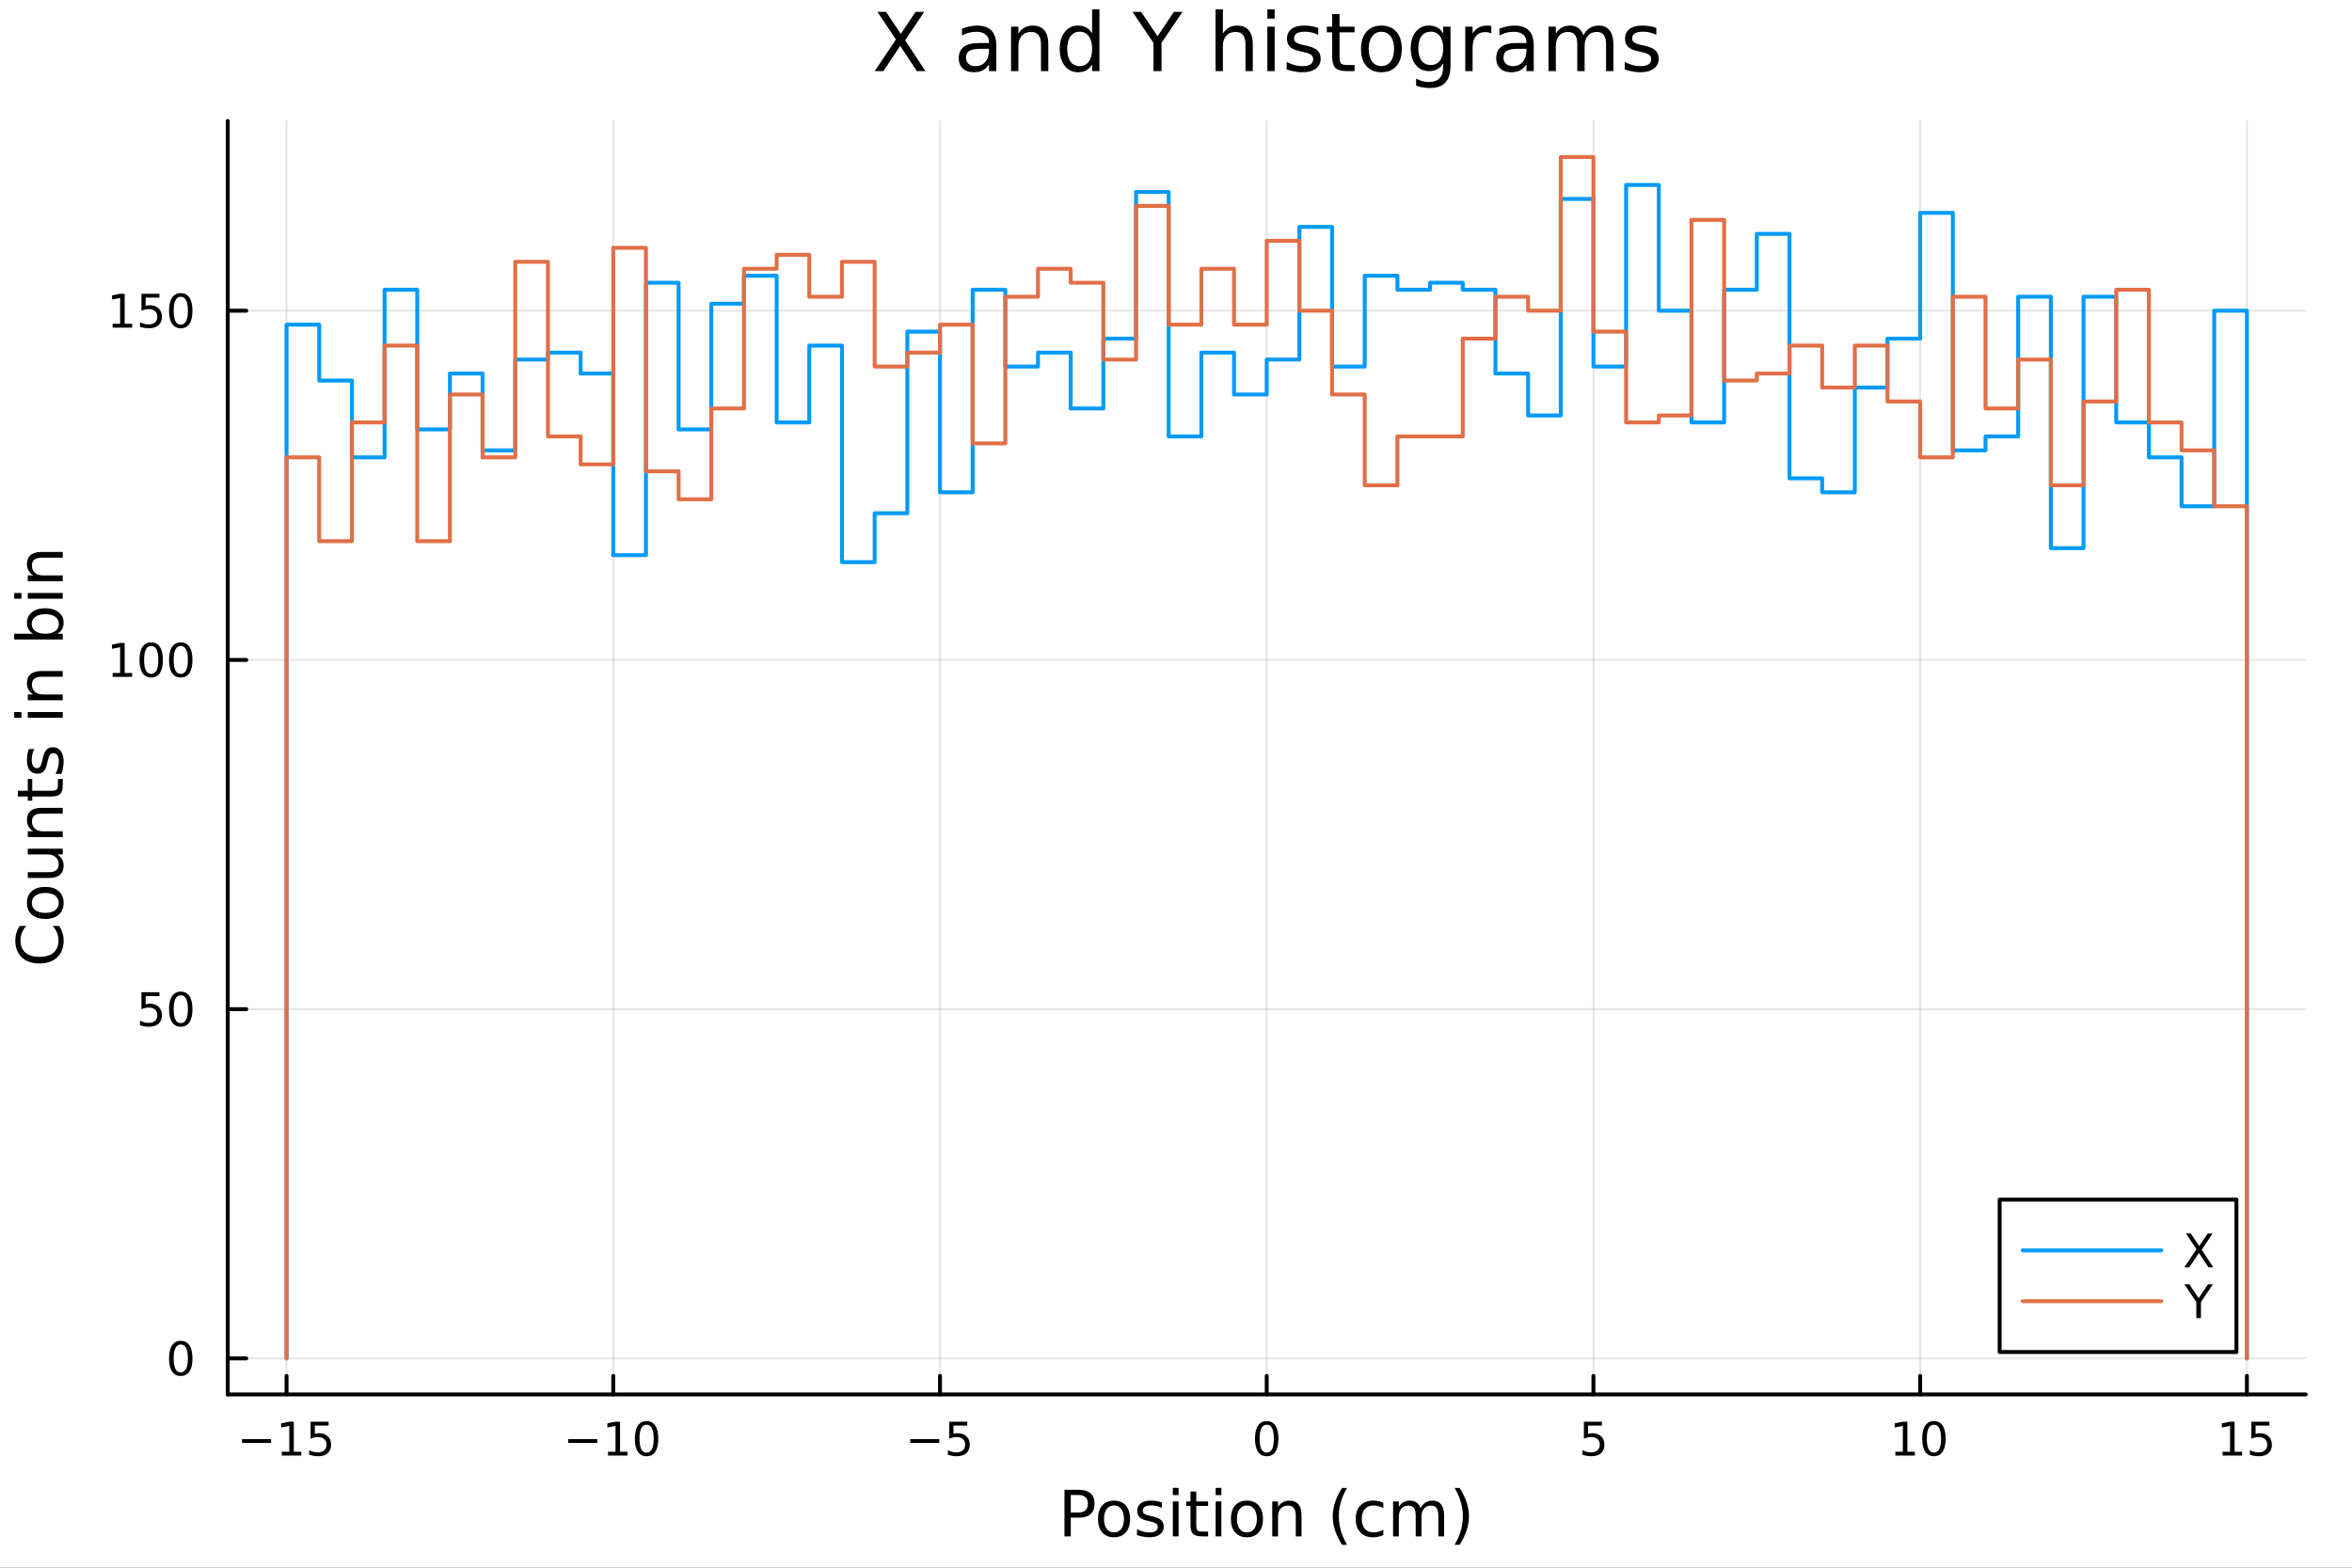 <?xml version="1.0" encoding="utf-8"?>
<svg xmlns="http://www.w3.org/2000/svg" xmlns:xlink="http://www.w3.org/1999/xlink" width="600" height="400" viewBox="0 0 2400 1600">
<rect x="0" y="0" width="2400" height="1600" fill="#333333" stroke="none"/>
<defs>
  <clipPath id="clip750">
    <rect x="0" y="0" width="2400" height="1600"/>
  </clipPath>
</defs>
<path clip-path="url(#clip750)" d="M0 1600 L2400 1600 L2400 0 L0 0  Z" fill="#ffffff" fill-rule="evenodd" fill-opacity="1"/>
<defs>
  <clipPath id="clip751">
    <rect x="480" y="0" width="1681" height="1600"/>
  </clipPath>
</defs>
<path clip-path="url(#clip750)" d="M232.389 1423.18 L2352.76 1423.18 L2352.76 123.472 L232.389 123.472  Z" fill="#ffffff" fill-rule="evenodd" fill-opacity="1"/>
<defs>
  <clipPath id="clip752">
    <rect x="232" y="123" width="2121" height="1301"/>
  </clipPath>
</defs>
<polyline clip-path="url(#clip752)" style="stroke:#000000; stroke-linecap:round; stroke-linejoin:round; stroke-width:2; stroke-opacity:0.1; fill:none" points="292.4,1423.18 292.4,123.472 "/>
<polyline clip-path="url(#clip752)" style="stroke:#000000; stroke-linecap:round; stroke-linejoin:round; stroke-width:2; stroke-opacity:0.1; fill:none" points="625.791,1423.18 625.791,123.472 "/>
<polyline clip-path="url(#clip752)" style="stroke:#000000; stroke-linecap:round; stroke-linejoin:round; stroke-width:2; stroke-opacity:0.1; fill:none" points="959.182,1423.18 959.182,123.472 "/>
<polyline clip-path="url(#clip752)" style="stroke:#000000; stroke-linecap:round; stroke-linejoin:round; stroke-width:2; stroke-opacity:0.1; fill:none" points="1292.57,1423.18 1292.57,123.472 "/>
<polyline clip-path="url(#clip752)" style="stroke:#000000; stroke-linecap:round; stroke-linejoin:round; stroke-width:2; stroke-opacity:0.1; fill:none" points="1625.96,1423.18 1625.96,123.472 "/>
<polyline clip-path="url(#clip752)" style="stroke:#000000; stroke-linecap:round; stroke-linejoin:round; stroke-width:2; stroke-opacity:0.1; fill:none" points="1959.35,1423.18 1959.35,123.472 "/>
<polyline clip-path="url(#clip752)" style="stroke:#000000; stroke-linecap:round; stroke-linejoin:round; stroke-width:2; stroke-opacity:0.1; fill:none" points="2292.75,1423.18 2292.75,123.472 "/>
<polyline clip-path="url(#clip752)" style="stroke:#000000; stroke-linecap:round; stroke-linejoin:round; stroke-width:2; stroke-opacity:0.1; fill:none" points="232.389,1386.4 2352.76,1386.4 "/>
<polyline clip-path="url(#clip752)" style="stroke:#000000; stroke-linecap:round; stroke-linejoin:round; stroke-width:2; stroke-opacity:0.1; fill:none" points="232.389,1029.96 2352.76,1029.96 "/>
<polyline clip-path="url(#clip752)" style="stroke:#000000; stroke-linecap:round; stroke-linejoin:round; stroke-width:2; stroke-opacity:0.1; fill:none" points="232.389,673.524 2352.76,673.524 "/>
<polyline clip-path="url(#clip752)" style="stroke:#000000; stroke-linecap:round; stroke-linejoin:round; stroke-width:2; stroke-opacity:0.1; fill:none" points="232.389,317.088 2352.76,317.088 "/>
<polyline clip-path="url(#clip750)" style="stroke:#000000; stroke-linecap:round; stroke-linejoin:round; stroke-width:4; stroke-opacity:1; fill:none" points="232.389,1423.18 2352.76,1423.18 "/>
<polyline clip-path="url(#clip750)" style="stroke:#000000; stroke-linecap:round; stroke-linejoin:round; stroke-width:4; stroke-opacity:1; fill:none" points="292.4,1423.18 292.4,1404.28 "/>
<polyline clip-path="url(#clip750)" style="stroke:#000000; stroke-linecap:round; stroke-linejoin:round; stroke-width:4; stroke-opacity:1; fill:none" points="625.791,1423.18 625.791,1404.28 "/>
<polyline clip-path="url(#clip750)" style="stroke:#000000; stroke-linecap:round; stroke-linejoin:round; stroke-width:4; stroke-opacity:1; fill:none" points="959.182,1423.18 959.182,1404.28 "/>
<polyline clip-path="url(#clip750)" style="stroke:#000000; stroke-linecap:round; stroke-linejoin:round; stroke-width:4; stroke-opacity:1; fill:none" points="1292.57,1423.18 1292.57,1404.28 "/>
<polyline clip-path="url(#clip750)" style="stroke:#000000; stroke-linecap:round; stroke-linejoin:round; stroke-width:4; stroke-opacity:1; fill:none" points="1625.96,1423.18 1625.96,1404.28 "/>
<polyline clip-path="url(#clip750)" style="stroke:#000000; stroke-linecap:round; stroke-linejoin:round; stroke-width:4; stroke-opacity:1; fill:none" points="1959.35,1423.18 1959.35,1404.28 "/>
<polyline clip-path="url(#clip750)" style="stroke:#000000; stroke-linecap:round; stroke-linejoin:round; stroke-width:4; stroke-opacity:1; fill:none" points="2292.75,1423.18 2292.75,1404.28 "/>
<path clip-path="url(#clip750)" d="M246.96 1468.75 L276.636 1468.75 L276.636 1472.69 L246.96 1472.69 L246.96 1468.75 Z" fill="#000000" fill-rule="nonzero" fill-opacity="1" /><path clip-path="url(#clip750)" d="M287.539 1481.64 L295.177 1481.64 L295.177 1455.28 L286.867 1456.95 L286.867 1452.69 L295.131 1451.02 L299.807 1451.02 L299.807 1481.64 L307.446 1481.64 L307.446 1485.58 L287.539 1485.58 L287.539 1481.64 Z" fill="#000000" fill-rule="nonzero" fill-opacity="1" /><path clip-path="url(#clip750)" d="M316.937 1451.02 L335.293 1451.02 L335.293 1454.96 L321.219 1454.96 L321.219 1463.43 Q322.238 1463.08 323.256 1462.92 Q324.275 1462.73 325.293 1462.73 Q331.08 1462.73 334.46 1465.9 Q337.839 1469.08 337.839 1474.49 Q337.839 1480.07 334.367 1483.17 Q330.895 1486.25 324.575 1486.25 Q322.4 1486.25 320.131 1485.88 Q317.886 1485.51 315.478 1484.77 L315.478 1480.07 Q317.562 1481.2 319.784 1481.76 Q322.006 1482.32 324.483 1482.32 Q328.487 1482.32 330.825 1480.21 Q333.163 1478.1 333.163 1474.49 Q333.163 1470.88 330.825 1468.77 Q328.487 1466.67 324.483 1466.67 Q322.608 1466.67 320.733 1467.08 Q318.881 1467.5 316.937 1468.38 L316.937 1451.02 Z" fill="#000000" fill-rule="nonzero" fill-opacity="1" /><path clip-path="url(#clip750)" d="M579.853 1468.75 L609.529 1468.75 L609.529 1472.69 L579.853 1472.69 L579.853 1468.75 Z" fill="#000000" fill-rule="nonzero" fill-opacity="1" /><path clip-path="url(#clip750)" d="M620.432 1481.64 L628.071 1481.64 L628.071 1455.28 L619.761 1456.95 L619.761 1452.69 L628.024 1451.02 L632.7 1451.02 L632.7 1481.64 L640.339 1481.64 L640.339 1485.58 L620.432 1485.58 L620.432 1481.64 Z" fill="#000000" fill-rule="nonzero" fill-opacity="1" /><path clip-path="url(#clip750)" d="M659.784 1454.1 Q656.172 1454.1 654.344 1457.66 Q652.538 1461.2 652.538 1468.33 Q652.538 1475.44 654.344 1479.01 Q656.172 1482.55 659.784 1482.55 Q663.418 1482.55 665.223 1479.01 Q667.052 1475.44 667.052 1468.33 Q667.052 1461.2 665.223 1457.66 Q663.418 1454.1 659.784 1454.1 M659.784 1450.39 Q665.594 1450.39 668.649 1455 Q671.728 1459.58 671.728 1468.33 Q671.728 1477.06 668.649 1481.67 Q665.594 1486.25 659.784 1486.25 Q653.973 1486.25 650.895 1481.67 Q647.839 1477.06 647.839 1468.33 Q647.839 1459.58 650.895 1455 Q653.973 1450.39 659.784 1450.39 Z" fill="#000000" fill-rule="nonzero" fill-opacity="1" /><path clip-path="url(#clip750)" d="M928.823 1468.75 L958.499 1468.75 L958.499 1472.69 L928.823 1472.69 L928.823 1468.75 Z" fill="#000000" fill-rule="nonzero" fill-opacity="1" /><path clip-path="url(#clip750)" d="M968.638 1451.02 L986.994 1451.02 L986.994 1454.96 L972.92 1454.96 L972.92 1463.43 Q973.939 1463.08 974.957 1462.92 Q975.976 1462.73 976.994 1462.73 Q982.781 1462.73 986.161 1465.9 Q989.54 1469.08 989.54 1474.49 Q989.54 1480.07 986.068 1483.17 Q982.596 1486.25 976.276 1486.25 Q974.101 1486.25 971.832 1485.88 Q969.587 1485.51 967.179 1484.77 L967.179 1480.07 Q969.263 1481.2 971.485 1481.76 Q973.707 1482.32 976.184 1482.32 Q980.188 1482.32 982.526 1480.21 Q984.864 1478.1 984.864 1474.49 Q984.864 1470.88 982.526 1468.77 Q980.188 1466.67 976.184 1466.67 Q974.309 1466.67 972.434 1467.08 Q970.582 1467.5 968.638 1468.38 L968.638 1451.02 Z" fill="#000000" fill-rule="nonzero" fill-opacity="1" /><path clip-path="url(#clip750)" d="M1292.57 1454.1 Q1288.96 1454.1 1287.13 1457.66 Q1285.33 1461.2 1285.33 1468.33 Q1285.33 1475.44 1287.13 1479.01 Q1288.96 1482.55 1292.57 1482.55 Q1296.21 1482.55 1298.01 1479.01 Q1299.84 1475.44 1299.84 1468.33 Q1299.84 1461.2 1298.01 1457.66 Q1296.21 1454.1 1292.57 1454.1 M1292.57 1450.39 Q1298.38 1450.39 1301.44 1455 Q1304.52 1459.58 1304.52 1468.33 Q1304.52 1477.06 1301.44 1481.67 Q1298.38 1486.25 1292.57 1486.25 Q1286.76 1486.25 1283.68 1481.67 Q1280.63 1477.06 1280.63 1468.33 Q1280.63 1459.58 1283.68 1455 Q1286.76 1450.39 1292.57 1450.39 Z" fill="#000000" fill-rule="nonzero" fill-opacity="1" /><path clip-path="url(#clip750)" d="M1616.24 1451.02 L1634.6 1451.02 L1634.6 1454.96 L1620.52 1454.96 L1620.52 1463.43 Q1621.54 1463.08 1622.56 1462.92 Q1623.58 1462.73 1624.6 1462.73 Q1630.38 1462.73 1633.76 1465.9 Q1637.14 1469.08 1637.14 1474.49 Q1637.14 1480.07 1633.67 1483.17 Q1630.2 1486.25 1623.88 1486.25 Q1621.7 1486.25 1619.44 1485.88 Q1617.19 1485.51 1614.78 1484.77 L1614.78 1480.07 Q1616.87 1481.2 1619.09 1481.76 Q1621.31 1482.32 1623.79 1482.32 Q1627.79 1482.32 1630.13 1480.21 Q1632.47 1478.1 1632.47 1474.49 Q1632.47 1470.88 1630.13 1468.77 Q1627.79 1466.67 1623.79 1466.67 Q1621.91 1466.67 1620.04 1467.08 Q1618.19 1467.5 1616.24 1468.38 L1616.24 1451.02 Z" fill="#000000" fill-rule="nonzero" fill-opacity="1" /><path clip-path="url(#clip750)" d="M1934.04 1481.64 L1941.68 1481.64 L1941.68 1455.28 L1933.37 1456.95 L1933.37 1452.69 L1941.63 1451.02 L1946.31 1451.02 L1946.31 1481.64 L1953.95 1481.64 L1953.95 1485.58 L1934.04 1485.58 L1934.04 1481.64 Z" fill="#000000" fill-rule="nonzero" fill-opacity="1" /><path clip-path="url(#clip750)" d="M1973.39 1454.1 Q1969.78 1454.1 1967.95 1457.66 Q1966.15 1461.2 1966.15 1468.33 Q1966.15 1475.44 1967.95 1479.01 Q1969.78 1482.55 1973.39 1482.55 Q1977.03 1482.55 1978.83 1479.01 Q1980.66 1475.44 1980.66 1468.33 Q1980.66 1461.2 1978.83 1457.66 Q1977.03 1454.1 1973.39 1454.1 M1973.39 1450.39 Q1979.2 1450.39 1982.26 1455 Q1985.34 1459.58 1985.34 1468.33 Q1985.34 1477.06 1982.26 1481.67 Q1979.2 1486.25 1973.39 1486.25 Q1967.58 1486.25 1964.5 1481.67 Q1961.45 1477.06 1961.45 1468.33 Q1961.45 1459.58 1964.5 1455 Q1967.58 1450.39 1973.39 1450.39 Z" fill="#000000" fill-rule="nonzero" fill-opacity="1" /><path clip-path="url(#clip750)" d="M2267.93 1481.64 L2275.57 1481.64 L2275.57 1455.28 L2267.26 1456.95 L2267.26 1452.69 L2275.52 1451.02 L2280.2 1451.02 L2280.2 1481.64 L2287.84 1481.64 L2287.84 1485.58 L2267.93 1485.58 L2267.93 1481.64 Z" fill="#000000" fill-rule="nonzero" fill-opacity="1" /><path clip-path="url(#clip750)" d="M2297.33 1451.02 L2315.69 1451.02 L2315.69 1454.96 L2301.61 1454.96 L2301.61 1463.43 Q2302.63 1463.08 2303.65 1462.92 Q2304.67 1462.73 2305.69 1462.73 Q2311.47 1462.73 2314.85 1465.9 Q2318.23 1469.08 2318.23 1474.49 Q2318.23 1480.07 2314.76 1483.17 Q2311.29 1486.25 2304.97 1486.25 Q2302.79 1486.25 2300.52 1485.88 Q2298.28 1485.51 2295.87 1484.77 L2295.87 1480.07 Q2297.95 1481.2 2300.18 1481.76 Q2302.4 1482.32 2304.88 1482.32 Q2308.88 1482.32 2311.22 1480.21 Q2313.56 1478.1 2313.56 1474.49 Q2313.56 1470.88 2311.22 1468.77 Q2308.88 1466.67 2304.88 1466.67 Q2303 1466.67 2301.13 1467.08 Q2299.27 1467.5 2297.33 1468.38 L2297.33 1451.02 Z" fill="#000000" fill-rule="nonzero" fill-opacity="1" /><path clip-path="url(#clip750)" d="M1092.64 1525.81 L1092.64 1543.66 L1100.73 1543.66 Q1105.21 1543.66 1107.66 1541.34 Q1110.12 1539.02 1110.12 1534.72 Q1110.12 1530.45 1107.66 1528.13 Q1105.21 1525.81 1100.73 1525.81 L1092.64 1525.81 M1086.21 1520.52 L1100.73 1520.52 Q1108.72 1520.52 1112.79 1524.15 Q1116.9 1527.75 1116.9 1534.72 Q1116.9 1541.75 1112.79 1545.35 Q1108.72 1548.95 1100.73 1548.95 L1092.64 1548.95 L1092.64 1568.04 L1086.21 1568.04 L1086.21 1520.52 Z" fill="#000000" fill-rule="nonzero" fill-opacity="1" /><path clip-path="url(#clip750)" d="M1136.76 1536.5 Q1132.05 1536.5 1129.31 1540.19 Q1126.57 1543.85 1126.57 1550.25 Q1126.57 1556.65 1129.28 1560.34 Q1132.01 1564 1136.76 1564 Q1141.43 1564 1144.17 1560.31 Q1146.91 1556.62 1146.91 1550.25 Q1146.91 1543.92 1144.17 1540.23 Q1141.43 1536.5 1136.76 1536.5 M1136.76 1531.54 Q1144.39 1531.54 1148.76 1536.5 Q1153.12 1541.47 1153.12 1550.25 Q1153.12 1559 1148.76 1564 Q1144.39 1568.97 1136.76 1568.97 Q1129.09 1568.97 1124.72 1564 Q1120.4 1559 1120.4 1550.25 Q1120.4 1541.47 1124.72 1536.5 Q1129.09 1531.54 1136.76 1531.54 Z" fill="#000000" fill-rule="nonzero" fill-opacity="1" /><path clip-path="url(#clip750)" d="M1185.55 1533.45 L1185.55 1538.98 Q1183.07 1537.71 1180.39 1537.07 Q1177.72 1536.44 1174.85 1536.44 Q1170.49 1536.44 1168.3 1537.77 Q1166.13 1539.11 1166.13 1541.79 Q1166.13 1543.82 1167.69 1545 Q1169.25 1546.15 1173.96 1547.2 L1175.97 1547.64 Q1182.21 1548.98 1184.82 1551.43 Q1187.46 1553.85 1187.46 1558.21 Q1187.46 1563.17 1183.51 1566.07 Q1179.6 1568.97 1172.72 1568.97 Q1169.86 1568.97 1166.74 1568.39 Q1163.65 1567.85 1160.21 1566.74 L1160.21 1560.69 Q1163.46 1562.38 1166.61 1563.24 Q1169.76 1564.07 1172.85 1564.07 Q1176.99 1564.07 1179.22 1562.66 Q1181.44 1561.23 1181.44 1558.65 Q1181.44 1556.27 1179.82 1554.99 Q1178.23 1553.72 1172.79 1552.54 L1170.75 1552.07 Q1165.31 1550.92 1162.89 1548.56 Q1160.47 1546.18 1160.47 1542.04 Q1160.47 1537.01 1164.03 1534.27 Q1167.6 1531.54 1174.15 1531.54 Q1177.4 1531.54 1180.27 1532.01 Q1183.13 1532.49 1185.55 1533.45 Z" fill="#000000" fill-rule="nonzero" fill-opacity="1" /><path clip-path="url(#clip750)" d="M1196.78 1532.4 L1202.64 1532.4 L1202.64 1568.04 L1196.78 1568.04 L1196.78 1532.4 M1196.78 1518.52 L1202.64 1518.52 L1202.64 1525.93 L1196.78 1525.93 L1196.78 1518.52 Z" fill="#000000" fill-rule="nonzero" fill-opacity="1" /><path clip-path="url(#clip750)" d="M1220.69 1522.27 L1220.69 1532.4 L1232.75 1532.4 L1232.75 1536.95 L1220.69 1536.95 L1220.69 1556.3 Q1220.69 1560.66 1221.87 1561.9 Q1223.08 1563.14 1226.74 1563.14 L1232.75 1563.14 L1232.75 1568.04 L1226.74 1568.04 Q1219.96 1568.04 1217.38 1565.53 Q1214.8 1562.98 1214.8 1556.3 L1214.8 1536.95 L1210.5 1536.95 L1210.5 1532.4 L1214.8 1532.4 L1214.8 1522.27 L1220.69 1522.27 Z" fill="#000000" fill-rule="nonzero" fill-opacity="1" /><path clip-path="url(#clip750)" d="M1240.45 1532.4 L1246.31 1532.4 L1246.31 1568.04 L1240.45 1568.04 L1240.45 1532.4 M1240.45 1518.52 L1246.31 1518.52 L1246.31 1525.93 L1240.45 1525.93 L1240.45 1518.52 Z" fill="#000000" fill-rule="nonzero" fill-opacity="1" /><path clip-path="url(#clip750)" d="M1272.38 1536.5 Q1267.67 1536.5 1264.93 1540.19 Q1262.19 1543.85 1262.19 1550.25 Q1262.19 1556.65 1264.9 1560.34 Q1267.63 1564 1272.38 1564 Q1277.06 1564 1279.79 1560.31 Q1282.53 1556.62 1282.53 1550.25 Q1282.53 1543.92 1279.79 1540.23 Q1277.06 1536.5 1272.38 1536.5 M1272.38 1531.54 Q1280.02 1531.54 1284.38 1536.5 Q1288.74 1541.47 1288.74 1550.25 Q1288.74 1559 1284.38 1564 Q1280.02 1568.97 1272.38 1568.97 Q1264.71 1568.97 1260.35 1564 Q1256.02 1559 1256.02 1550.25 Q1256.02 1541.47 1260.35 1536.5 Q1264.71 1531.54 1272.38 1531.54 Z" fill="#000000" fill-rule="nonzero" fill-opacity="1" /><path clip-path="url(#clip750)" d="M1328.08 1546.53 L1328.08 1568.04 L1322.22 1568.04 L1322.22 1546.72 Q1322.22 1541.66 1320.25 1539.14 Q1318.27 1536.63 1314.33 1536.63 Q1309.58 1536.63 1306.85 1539.65 Q1304.11 1542.68 1304.11 1547.9 L1304.11 1568.04 L1298.22 1568.04 L1298.22 1532.4 L1304.11 1532.4 L1304.11 1537.93 Q1306.21 1534.72 1309.04 1533.13 Q1311.91 1531.54 1315.63 1531.54 Q1321.78 1531.54 1324.93 1535.36 Q1328.08 1539.14 1328.08 1546.53 Z" fill="#000000" fill-rule="nonzero" fill-opacity="1" /><path clip-path="url(#clip750)" d="M1374.55 1518.58 Q1370.28 1525.9 1368.21 1533.06 Q1366.14 1540.23 1366.14 1547.58 Q1366.14 1554.93 1368.21 1562.16 Q1370.31 1569.35 1374.55 1576.64 L1369.45 1576.64 Q1364.68 1569.16 1362.29 1561.93 Q1359.94 1554.71 1359.94 1547.58 Q1359.94 1540.48 1362.29 1533.29 Q1364.65 1526.09 1369.45 1518.58 L1374.55 1518.58 Z" fill="#000000" fill-rule="nonzero" fill-opacity="1" /><path clip-path="url(#clip750)" d="M1411.56 1533.76 L1411.56 1539.24 Q1409.08 1537.87 1406.57 1537.2 Q1404.08 1536.5 1401.54 1536.5 Q1395.84 1536.5 1392.69 1540.13 Q1389.54 1543.73 1389.54 1550.25 Q1389.54 1556.78 1392.69 1560.4 Q1395.84 1564 1401.54 1564 Q1404.08 1564 1406.57 1563.33 Q1409.08 1562.63 1411.56 1561.26 L1411.56 1566.68 Q1409.11 1567.82 1406.47 1568.39 Q1403.86 1568.97 1400.9 1568.97 Q1392.85 1568.97 1388.11 1563.91 Q1383.36 1558.85 1383.36 1550.25 Q1383.36 1541.53 1388.14 1536.53 Q1392.94 1531.54 1401.28 1531.54 Q1403.99 1531.54 1406.57 1532.11 Q1409.14 1532.65 1411.56 1533.76 Z" fill="#000000" fill-rule="nonzero" fill-opacity="1" /><path clip-path="url(#clip750)" d="M1449.5 1539.24 Q1451.7 1535.29 1454.75 1533.41 Q1457.81 1531.54 1461.95 1531.54 Q1467.52 1531.54 1470.54 1535.45 Q1473.57 1539.33 1473.57 1546.53 L1473.57 1568.04 L1467.68 1568.04 L1467.68 1546.72 Q1467.68 1541.59 1465.86 1539.11 Q1464.05 1536.63 1460.32 1536.63 Q1455.77 1536.63 1453.13 1539.65 Q1450.49 1542.68 1450.49 1547.9 L1450.49 1568.04 L1444.6 1568.04 L1444.6 1546.72 Q1444.6 1541.56 1442.79 1539.11 Q1440.97 1536.63 1437.19 1536.63 Q1432.7 1536.63 1430.06 1539.68 Q1427.41 1542.71 1427.41 1547.9 L1427.41 1568.04 L1421.53 1568.04 L1421.53 1532.4 L1427.41 1532.4 L1427.41 1537.93 Q1429.42 1534.66 1432.22 1533.1 Q1435.02 1531.54 1438.87 1531.54 Q1442.76 1531.54 1445.46 1533.51 Q1448.2 1535.48 1449.5 1539.24 Z" fill="#000000" fill-rule="nonzero" fill-opacity="1" /><path clip-path="url(#clip750)" d="M1484.32 1518.58 L1489.42 1518.58 Q1494.19 1526.09 1496.55 1533.29 Q1498.93 1540.48 1498.93 1547.58 Q1498.93 1554.71 1496.55 1561.93 Q1494.19 1569.16 1489.42 1576.64 L1484.32 1576.64 Q1488.56 1569.35 1490.63 1562.16 Q1492.73 1554.93 1492.73 1547.58 Q1492.73 1540.23 1490.63 1533.06 Q1488.56 1525.9 1484.32 1518.58 Z" fill="#000000" fill-rule="nonzero" fill-opacity="1" /><polyline clip-path="url(#clip750)" style="stroke:#000000; stroke-linecap:round; stroke-linejoin:round; stroke-width:4; stroke-opacity:1; fill:none" points="232.389,1423.18 232.389,123.472 "/>
<polyline clip-path="url(#clip750)" style="stroke:#000000; stroke-linecap:round; stroke-linejoin:round; stroke-width:4; stroke-opacity:1; fill:none" points="232.389,1386.4 251.287,1386.4 "/>
<polyline clip-path="url(#clip750)" style="stroke:#000000; stroke-linecap:round; stroke-linejoin:round; stroke-width:4; stroke-opacity:1; fill:none" points="232.389,1029.96 251.287,1029.96 "/>
<polyline clip-path="url(#clip750)" style="stroke:#000000; stroke-linecap:round; stroke-linejoin:round; stroke-width:4; stroke-opacity:1; fill:none" points="232.389,673.524 251.287,673.524 "/>
<polyline clip-path="url(#clip750)" style="stroke:#000000; stroke-linecap:round; stroke-linejoin:round; stroke-width:4; stroke-opacity:1; fill:none" points="232.389,317.088 251.287,317.088 "/>
<path clip-path="url(#clip750)" d="M184.445 1372.19 Q180.834 1372.19 179.005 1375.76 Q177.2 1379.3 177.2 1386.43 Q177.2 1393.54 179.005 1397.1 Q180.834 1400.64 184.445 1400.64 Q188.079 1400.64 189.885 1397.1 Q191.713 1393.54 191.713 1386.43 Q191.713 1379.3 189.885 1375.76 Q188.079 1372.19 184.445 1372.19 M184.445 1368.49 Q190.255 1368.49 193.311 1373.1 Q196.389 1377.68 196.389 1386.43 Q196.389 1395.16 193.311 1399.76 Q190.255 1404.35 184.445 1404.35 Q178.635 1404.35 175.556 1399.76 Q172.501 1395.16 172.501 1386.43 Q172.501 1377.68 175.556 1373.1 Q178.635 1368.49 184.445 1368.49 Z" fill="#000000" fill-rule="nonzero" fill-opacity="1" /><path clip-path="url(#clip750)" d="M144.329 1012.68 L162.686 1012.68 L162.686 1016.61 L148.612 1016.61 L148.612 1025.09 Q149.63 1024.74 150.649 1024.58 Q151.667 1024.39 152.686 1024.39 Q158.473 1024.39 161.852 1027.56 Q165.232 1030.74 165.232 1036.15 Q165.232 1041.73 161.76 1044.83 Q158.288 1047.91 151.968 1047.91 Q149.792 1047.91 147.524 1047.54 Q145.279 1047.17 142.871 1046.43 L142.871 1041.73 Q144.954 1042.86 147.177 1043.42 Q149.399 1043.98 151.876 1043.98 Q155.88 1043.98 158.218 1041.87 Q160.556 1039.76 160.556 1036.15 Q160.556 1032.54 158.218 1030.43 Q155.88 1028.33 151.876 1028.33 Q150.001 1028.33 148.126 1028.74 Q146.274 1029.16 144.329 1030.04 L144.329 1012.68 Z" fill="#000000" fill-rule="nonzero" fill-opacity="1" /><path clip-path="url(#clip750)" d="M184.445 1015.76 Q180.834 1015.76 179.005 1019.32 Q177.2 1022.86 177.2 1029.99 Q177.2 1037.1 179.005 1040.67 Q180.834 1044.21 184.445 1044.21 Q188.079 1044.21 189.885 1040.67 Q191.713 1037.1 191.713 1029.99 Q191.713 1022.86 189.885 1019.32 Q188.079 1015.76 184.445 1015.76 M184.445 1012.05 Q190.255 1012.05 193.311 1016.66 Q196.389 1021.24 196.389 1029.99 Q196.389 1038.72 193.311 1043.33 Q190.255 1047.91 184.445 1047.91 Q178.635 1047.91 175.556 1043.33 Q172.501 1038.72 172.501 1029.99 Q172.501 1021.24 175.556 1016.66 Q178.635 1012.05 184.445 1012.05 Z" fill="#000000" fill-rule="nonzero" fill-opacity="1" /><path clip-path="url(#clip750)" d="M114.931 686.869 L122.57 686.869 L122.57 660.503 L114.26 662.17 L114.26 657.911 L122.524 656.244 L127.2 656.244 L127.2 686.869 L134.839 686.869 L134.839 690.804 L114.931 690.804 L114.931 686.869 Z" fill="#000000" fill-rule="nonzero" fill-opacity="1" /><path clip-path="url(#clip750)" d="M154.283 659.323 Q150.672 659.323 148.843 662.887 Q147.038 666.429 147.038 673.559 Q147.038 680.665 148.843 684.23 Q150.672 687.772 154.283 687.772 Q157.917 687.772 159.723 684.23 Q161.552 680.665 161.552 673.559 Q161.552 666.429 159.723 662.887 Q157.917 659.323 154.283 659.323 M154.283 655.619 Q160.093 655.619 163.149 660.225 Q166.227 664.809 166.227 673.559 Q166.227 682.285 163.149 686.892 Q160.093 691.475 154.283 691.475 Q148.473 691.475 145.394 686.892 Q142.339 682.285 142.339 673.559 Q142.339 664.809 145.394 660.225 Q148.473 655.619 154.283 655.619 Z" fill="#000000" fill-rule="nonzero" fill-opacity="1" /><path clip-path="url(#clip750)" d="M184.445 659.323 Q180.834 659.323 179.005 662.887 Q177.2 666.429 177.2 673.559 Q177.2 680.665 179.005 684.23 Q180.834 687.772 184.445 687.772 Q188.079 687.772 189.885 684.23 Q191.713 680.665 191.713 673.559 Q191.713 666.429 189.885 662.887 Q188.079 659.323 184.445 659.323 M184.445 655.619 Q190.255 655.619 193.311 660.225 Q196.389 664.809 196.389 673.559 Q196.389 682.285 193.311 686.892 Q190.255 691.475 184.445 691.475 Q178.635 691.475 175.556 686.892 Q172.501 682.285 172.501 673.559 Q172.501 664.809 175.556 660.225 Q178.635 655.619 184.445 655.619 Z" fill="#000000" fill-rule="nonzero" fill-opacity="1" /><path clip-path="url(#clip750)" d="M114.931 330.433 L122.57 330.433 L122.57 304.067 L114.26 305.734 L114.26 301.475 L122.524 299.808 L127.2 299.808 L127.2 330.433 L134.839 330.433 L134.839 334.368 L114.931 334.368 L114.931 330.433 Z" fill="#000000" fill-rule="nonzero" fill-opacity="1" /><path clip-path="url(#clip750)" d="M144.329 299.808 L162.686 299.808 L162.686 303.743 L148.612 303.743 L148.612 312.215 Q149.63 311.868 150.649 311.706 Q151.667 311.521 152.686 311.521 Q158.473 311.521 161.852 314.692 Q165.232 317.864 165.232 323.28 Q165.232 328.859 161.76 331.961 Q158.288 335.039 151.968 335.039 Q149.792 335.039 147.524 334.669 Q145.279 334.299 142.871 333.558 L142.871 328.859 Q144.954 329.993 147.177 330.549 Q149.399 331.104 151.876 331.104 Q155.88 331.104 158.218 328.998 Q160.556 326.891 160.556 323.28 Q160.556 319.669 158.218 317.563 Q155.88 315.456 151.876 315.456 Q150.001 315.456 148.126 315.873 Q146.274 316.289 144.329 317.169 L144.329 299.808 Z" fill="#000000" fill-rule="nonzero" fill-opacity="1" /><path clip-path="url(#clip750)" d="M184.445 302.887 Q180.834 302.887 179.005 306.452 Q177.2 309.993 177.2 317.123 Q177.2 324.229 179.005 327.794 Q180.834 331.336 184.445 331.336 Q188.079 331.336 189.885 327.794 Q191.713 324.229 191.713 317.123 Q191.713 309.993 189.885 306.452 Q188.079 302.887 184.445 302.887 M184.445 299.183 Q190.255 299.183 193.311 303.79 Q196.389 308.373 196.389 317.123 Q196.389 325.85 193.311 330.456 Q190.255 335.039 184.445 335.039 Q178.635 335.039 175.556 330.456 Q172.501 325.85 172.501 317.123 Q172.501 308.373 175.556 303.79 Q178.635 299.183 184.445 299.183 Z" fill="#000000" fill-rule="nonzero" fill-opacity="1" /><path clip-path="url(#clip750)" d="M20.144 945.009 L26.924 945.009 Q23.9 948.256 22.404 951.948 Q20.908 955.608 20.908 959.746 Q20.908 967.894 25.905 972.222 Q30.871 976.551 40.292 976.551 Q49.681 976.551 54.678 972.222 Q59.644 967.894 59.644 959.746 Q59.644 955.608 58.148 951.948 Q56.652 948.256 53.628 945.009 L60.344 945.009 Q62.636 948.383 63.781 952.171 Q64.927 955.926 64.927 960.128 Q64.927 970.918 58.339 977.124 Q51.718 983.331 40.292 983.331 Q28.834 983.331 22.245 977.124 Q15.625 970.918 15.625 960.128 Q15.625 955.863 16.771 952.107 Q17.885 948.319 20.144 945.009 Z" fill="#000000" fill-rule="nonzero" fill-opacity="1" /><path clip-path="url(#clip750)" d="M32.462 921.52 Q32.462 926.23 36.154 928.968 Q39.815 931.705 46.212 931.705 Q52.609 931.705 56.302 928.999 Q59.962 926.262 59.962 921.52 Q59.962 916.841 56.27 914.104 Q52.578 911.366 46.212 911.366 Q39.878 911.366 36.186 914.104 Q32.462 916.841 32.462 921.52 M27.497 921.52 Q27.497 913.881 32.462 909.52 Q37.427 905.16 46.212 905.16 Q54.965 905.16 59.962 909.52 Q64.927 913.881 64.927 921.52 Q64.927 929.19 59.962 933.551 Q54.965 937.88 46.212 937.88 Q37.427 937.88 32.462 933.551 Q27.497 929.19 27.497 921.52 Z" fill="#000000" fill-rule="nonzero" fill-opacity="1" /><path clip-path="url(#clip750)" d="M49.936 896.057 L28.356 896.057 L28.356 890.2 L49.713 890.2 Q54.774 890.2 57.32 888.227 Q59.835 886.254 59.835 882.307 Q59.835 877.564 56.811 874.827 Q53.787 872.058 48.567 872.058 L28.356 872.058 L28.356 866.202 L64.004 866.202 L64.004 872.058 L58.53 872.058 Q61.776 874.191 63.368 877.023 Q64.927 879.824 64.927 883.548 Q64.927 889.691 61.108 892.874 Q57.288 896.057 49.936 896.057 M27.497 881.32 L27.497 881.32 Z" fill="#000000" fill-rule="nonzero" fill-opacity="1" /><path clip-path="url(#clip750)" d="M42.488 824.506 L64.004 824.506 L64.004 830.363 L42.679 830.363 Q37.618 830.363 35.104 832.336 Q32.589 834.309 32.589 838.256 Q32.589 842.999 35.613 845.736 Q38.637 848.473 43.857 848.473 L64.004 848.473 L64.004 854.361 L28.356 854.361 L28.356 848.473 L33.894 848.473 Q30.68 846.372 29.088 843.54 Q27.497 840.675 27.497 836.951 Q27.497 830.808 31.316 827.657 Q35.104 824.506 42.488 824.506 Z" fill="#000000" fill-rule="nonzero" fill-opacity="1" /><path clip-path="url(#clip750)" d="M18.235 807.032 L28.356 807.032 L28.356 794.969 L32.908 794.969 L32.908 807.032 L52.259 807.032 Q56.62 807.032 57.861 805.855 Q59.103 804.645 59.103 800.985 L59.103 794.969 L64.004 794.969 L64.004 800.985 Q64.004 807.764 61.49 810.343 Q58.943 812.921 52.259 812.921 L32.908 812.921 L32.908 817.218 L28.356 817.218 L28.356 812.921 L18.235 812.921 L18.235 807.032 Z" fill="#000000" fill-rule="nonzero" fill-opacity="1" /><path clip-path="url(#clip750)" d="M29.407 764.541 L34.945 764.541 Q33.672 767.024 33.035 769.698 Q32.398 772.371 32.398 775.236 Q32.398 779.596 33.735 781.792 Q35.072 783.957 37.746 783.957 Q39.783 783.957 40.96 782.397 Q42.106 780.838 43.157 776.127 L43.602 774.122 Q44.939 767.883 47.39 765.273 Q49.809 762.632 54.169 762.632 Q59.134 762.632 62.031 766.578 Q64.927 770.493 64.927 777.368 Q64.927 780.233 64.354 783.352 Q63.813 786.439 62.699 789.877 L56.652 789.877 Q58.339 786.63 59.198 783.479 Q60.026 780.328 60.026 777.241 Q60.026 773.103 58.625 770.875 Q57.193 768.647 54.615 768.647 Q52.228 768.647 50.955 770.27 Q49.681 771.862 48.504 777.305 L48.026 779.342 Q46.88 784.784 44.525 787.203 Q42.138 789.622 38 789.622 Q32.971 789.622 30.234 786.057 Q27.497 782.493 27.497 775.936 Q27.497 772.689 27.974 769.825 Q28.452 766.96 29.407 764.541 Z" fill="#000000" fill-rule="nonzero" fill-opacity="1" /><path clip-path="url(#clip750)" d="M28.356 732.585 L28.356 726.729 L64.004 726.729 L64.004 732.585 L28.356 732.585 M14.479 732.585 L14.479 726.729 L21.895 726.729 L21.895 732.585 L14.479 732.585 Z" fill="#000000" fill-rule="nonzero" fill-opacity="1" /><path clip-path="url(#clip750)" d="M42.488 684.843 L64.004 684.843 L64.004 690.699 L42.679 690.699 Q37.618 690.699 35.104 692.672 Q32.589 694.646 32.589 698.593 Q32.589 703.335 35.613 706.072 Q38.637 708.81 43.857 708.81 L64.004 708.81 L64.004 714.698 L28.356 714.698 L28.356 708.81 L33.894 708.81 Q30.68 706.709 29.088 703.876 Q27.497 701.012 27.497 697.288 Q27.497 691.145 31.316 687.994 Q35.104 684.843 42.488 684.843 Z" fill="#000000" fill-rule="nonzero" fill-opacity="1" /><path clip-path="url(#clip750)" d="M46.212 626.851 Q39.751 626.851 36.09 629.525 Q32.398 632.166 32.398 636.813 Q32.398 641.46 36.09 644.134 Q39.751 646.776 46.212 646.776 Q52.673 646.776 56.365 644.134 Q60.026 641.46 60.026 636.813 Q60.026 632.166 56.365 629.525 Q52.673 626.851 46.212 626.851 M33.767 646.776 Q30.584 644.93 29.056 642.129 Q27.497 639.296 27.497 635.381 Q27.497 628.888 32.653 624.846 Q37.809 620.772 46.212 620.772 Q54.615 620.772 59.771 624.846 Q64.927 628.888 64.927 635.381 Q64.927 639.296 63.399 642.129 Q61.84 644.93 58.657 646.776 L64.004 646.776 L64.004 652.664 L14.479 652.664 L14.479 646.776 L33.767 646.776 Z" fill="#000000" fill-rule="nonzero" fill-opacity="1" /><path clip-path="url(#clip750)" d="M28.356 611.064 L28.356 605.208 L64.004 605.208 L64.004 611.064 L28.356 611.064 M14.479 611.064 L14.479 605.208 L21.895 605.208 L21.895 611.064 L14.479 611.064 Z" fill="#000000" fill-rule="nonzero" fill-opacity="1" /><path clip-path="url(#clip750)" d="M42.488 563.321 L64.004 563.321 L64.004 569.178 L42.679 569.178 Q37.618 569.178 35.104 571.151 Q32.589 573.125 32.589 577.071 Q32.589 581.814 35.613 584.551 Q38.637 587.288 43.857 587.288 L64.004 587.288 L64.004 593.176 L28.356 593.176 L28.356 587.288 L33.894 587.288 Q30.68 585.188 29.088 582.355 Q27.497 579.49 27.497 575.766 Q27.497 569.623 31.316 566.472 Q35.104 563.321 42.488 563.321 Z" fill="#000000" fill-rule="nonzero" fill-opacity="1" /><path clip-path="url(#clip750)" d="M895.341 12.096 L904.131 12.096 L919.16 34.578 L934.27 12.096 L943.061 12.096 L923.616 41.141 L944.357 72.576 L935.566 72.576 L918.553 46.853 L901.417 72.576 L892.586 72.576 L914.178 40.29 L895.341 12.096 Z" fill="#000000" fill-rule="nonzero" fill-opacity="1" /><path clip-path="url(#clip750)" d="M1001.76 49.769 Q992.725 49.769 989.241 51.835 Q985.757 53.901 985.757 58.884 Q985.757 62.854 988.35 65.203 Q990.983 67.512 995.479 67.512 Q1001.68 67.512 1005.4 63.137 Q1009.17 58.722 1009.17 51.43 L1009.17 49.769 L1001.76 49.769 M1016.63 46.691 L1016.63 72.576 L1009.17 72.576 L1009.17 65.689 Q1006.62 69.821 1002.81 71.806 Q999.004 73.751 993.494 73.751 Q986.527 73.751 982.395 69.862 Q978.303 65.933 978.303 59.37 Q978.303 51.714 983.408 47.825 Q988.552 43.936 998.72 43.936 L1009.17 43.936 L1009.17 43.207 Q1009.17 38.062 1005.77 35.267 Q1002.41 32.431 996.289 32.431 Q992.401 32.431 988.714 33.363 Q985.028 34.295 981.625 36.158 L981.625 29.272 Q985.717 27.692 989.565 26.922 Q993.413 26.112 997.059 26.112 Q1006.9 26.112 1011.76 31.216 Q1016.63 36.32 1016.63 46.691 Z" fill="#000000" fill-rule="nonzero" fill-opacity="1" /><path clip-path="url(#clip750)" d="M1069.69 45.192 L1069.69 72.576 L1062.24 72.576 L1062.24 45.435 Q1062.24 38.994 1059.73 35.794 Q1057.22 32.594 1052.19 32.594 Q1046.16 32.594 1042.67 36.442 Q1039.19 40.29 1039.19 46.934 L1039.19 72.576 L1031.69 72.576 L1031.69 27.206 L1039.19 27.206 L1039.19 34.254 Q1041.86 30.163 1045.47 28.138 Q1049.11 26.112 1053.85 26.112 Q1061.67 26.112 1065.68 30.973 Q1069.69 35.794 1069.69 45.192 Z" fill="#000000" fill-rule="nonzero" fill-opacity="1" /><path clip-path="url(#clip750)" d="M1114.41 34.092 L1114.41 9.544 L1121.87 9.544 L1121.87 72.576 L1114.41 72.576 L1114.41 65.77 Q1112.06 69.821 1108.46 71.806 Q1104.89 73.751 1099.87 73.751 Q1091.65 73.751 1086.46 67.188 Q1081.32 60.626 1081.32 49.931 Q1081.32 39.237 1086.46 32.675 Q1091.65 26.112 1099.87 26.112 Q1104.89 26.112 1108.46 28.097 Q1112.06 30.041 1114.41 34.092 M1089.01 49.931 Q1089.01 58.155 1092.38 62.854 Q1095.78 67.512 1101.69 67.512 Q1107.61 67.512 1111.01 62.854 Q1114.41 58.155 1114.41 49.931 Q1114.41 41.708 1111.01 37.05 Q1107.61 32.35 1101.69 32.35 Q1095.78 32.35 1092.38 37.05 Q1089.01 41.708 1089.01 49.931 Z" fill="#000000" fill-rule="nonzero" fill-opacity="1" /><path clip-path="url(#clip750)" d="M1155.61 12.096 L1164.4 12.096 L1181.17 36.969 L1197.82 12.096 L1206.61 12.096 L1185.22 43.774 L1185.22 72.576 L1177 72.576 L1177 43.774 L1155.61 12.096 Z" fill="#000000" fill-rule="nonzero" fill-opacity="1" /><path clip-path="url(#clip750)" d="M1278.35 45.192 L1278.35 72.576 L1270.9 72.576 L1270.9 45.435 Q1270.9 38.994 1268.39 35.794 Q1265.88 32.594 1260.85 32.594 Q1254.82 32.594 1251.33 36.442 Q1247.85 40.29 1247.85 46.934 L1247.85 72.576 L1240.36 72.576 L1240.36 9.544 L1247.85 9.544 L1247.85 34.254 Q1250.52 30.163 1254.13 28.138 Q1257.78 26.112 1262.51 26.112 Q1270.33 26.112 1274.34 30.973 Q1278.35 35.794 1278.35 45.192 Z" fill="#000000" fill-rule="nonzero" fill-opacity="1" /><path clip-path="url(#clip750)" d="M1293.22 27.206 L1300.67 27.206 L1300.67 72.576 L1293.22 72.576 L1293.22 27.206 M1293.22 9.544 L1300.67 9.544 L1300.67 18.983 L1293.22 18.983 L1293.22 9.544 Z" fill="#000000" fill-rule="nonzero" fill-opacity="1" /><path clip-path="url(#clip750)" d="M1345.19 28.543 L1345.19 35.591 Q1342.03 33.971 1338.63 33.161 Q1335.23 32.35 1331.58 32.35 Q1326.03 32.35 1323.24 34.052 Q1320.48 35.753 1320.48 39.156 Q1320.48 41.749 1322.47 43.248 Q1324.45 44.706 1330.45 46.043 L1333 46.61 Q1340.94 48.311 1344.26 51.43 Q1347.62 54.509 1347.62 60.059 Q1347.62 66.378 1342.6 70.064 Q1337.62 73.751 1328.87 73.751 Q1325.22 73.751 1321.25 73.022 Q1317.32 72.333 1312.95 70.915 L1312.95 63.218 Q1317.08 65.365 1321.09 66.459 Q1325.1 67.512 1329.03 67.512 Q1334.3 67.512 1337.13 65.73 Q1339.97 63.907 1339.97 60.626 Q1339.97 57.588 1337.9 55.967 Q1335.88 54.347 1328.95 52.848 L1326.36 52.24 Q1319.43 50.782 1316.35 47.785 Q1313.27 44.746 1313.27 39.48 Q1313.27 33.08 1317.81 29.596 Q1322.35 26.112 1330.69 26.112 Q1334.82 26.112 1338.47 26.72 Q1342.12 27.327 1345.19 28.543 Z" fill="#000000" fill-rule="nonzero" fill-opacity="1" /><path clip-path="url(#clip750)" d="M1366.87 14.324 L1366.87 27.206 L1382.22 27.206 L1382.22 32.999 L1366.87 32.999 L1366.87 57.628 Q1366.87 63.178 1368.37 64.758 Q1369.9 66.338 1374.56 66.338 L1382.22 66.338 L1382.22 72.576 L1374.56 72.576 Q1365.93 72.576 1362.65 69.376 Q1359.37 66.135 1359.37 57.628 L1359.37 32.999 L1353.9 32.999 L1353.9 27.206 L1359.37 27.206 L1359.37 14.324 L1366.87 14.324 Z" fill="#000000" fill-rule="nonzero" fill-opacity="1" /><path clip-path="url(#clip750)" d="M1409.6 32.431 Q1403.61 32.431 1400.12 37.131 Q1396.64 41.789 1396.64 49.931 Q1396.64 58.074 1400.08 62.773 Q1403.57 67.431 1409.6 67.431 Q1415.56 67.431 1419.04 62.732 Q1422.53 58.033 1422.53 49.931 Q1422.53 41.87 1419.04 37.171 Q1415.56 32.431 1409.6 32.431 M1409.6 26.112 Q1419.33 26.112 1424.88 32.431 Q1430.42 38.751 1430.42 49.931 Q1430.42 61.071 1424.88 67.431 Q1419.33 73.751 1409.6 73.751 Q1399.84 73.751 1394.29 67.431 Q1388.78 61.071 1388.78 49.931 Q1388.78 38.751 1394.29 32.431 Q1399.84 26.112 1409.6 26.112 Z" fill="#000000" fill-rule="nonzero" fill-opacity="1" /><path clip-path="url(#clip750)" d="M1472.64 49.364 Q1472.64 41.263 1469.27 36.806 Q1465.95 32.35 1459.92 32.35 Q1453.92 32.35 1450.56 36.806 Q1447.24 41.263 1447.24 49.364 Q1447.24 57.426 1450.56 61.882 Q1453.92 66.338 1459.92 66.338 Q1465.95 66.338 1469.27 61.882 Q1472.64 57.426 1472.64 49.364 M1480.09 66.945 Q1480.09 78.531 1474.94 84.162 Q1469.8 89.833 1459.19 89.833 Q1455.26 89.833 1451.77 89.225 Q1448.29 88.658 1445.01 87.443 L1445.01 80.192 Q1448.29 81.974 1451.49 82.825 Q1454.69 83.675 1458.01 83.675 Q1465.34 83.675 1468.99 79.827 Q1472.64 76.019 1472.64 68.282 L1472.64 64.596 Q1470.33 68.606 1466.72 70.591 Q1463.12 72.576 1458.09 72.576 Q1449.75 72.576 1444.64 66.216 Q1439.54 59.856 1439.54 49.364 Q1439.54 38.832 1444.64 32.472 Q1449.75 26.112 1458.09 26.112 Q1463.12 26.112 1466.72 28.097 Q1470.33 30.082 1472.64 34.092 L1472.64 27.206 L1480.09 27.206 L1480.09 66.945 Z" fill="#000000" fill-rule="nonzero" fill-opacity="1" /><path clip-path="url(#clip750)" d="M1521.73 34.173 Q1520.48 33.444 1518.98 33.12 Q1517.52 32.756 1515.74 32.756 Q1509.42 32.756 1506.01 36.888 Q1502.65 40.979 1502.65 48.676 L1502.65 72.576 L1495.16 72.576 L1495.16 27.206 L1502.65 27.206 L1502.65 34.254 Q1505 30.122 1508.77 28.138 Q1512.54 26.112 1517.92 26.112 Q1518.69 26.112 1519.63 26.234 Q1520.56 26.315 1521.69 26.517 L1521.73 34.173 Z" fill="#000000" fill-rule="nonzero" fill-opacity="1" /><path clip-path="url(#clip750)" d="M1550.17 49.769 Q1541.14 49.769 1537.65 51.835 Q1534.17 53.901 1534.17 58.884 Q1534.17 62.854 1536.76 65.203 Q1539.39 67.512 1543.89 67.512 Q1550.09 67.512 1553.82 63.137 Q1557.58 58.722 1557.58 51.43 L1557.58 49.769 L1550.17 49.769 M1565.04 46.691 L1565.04 72.576 L1557.58 72.576 L1557.58 65.689 Q1555.03 69.821 1551.22 71.806 Q1547.42 73.751 1541.91 73.751 Q1534.94 73.751 1530.81 69.862 Q1526.71 65.933 1526.71 59.37 Q1526.71 51.714 1531.82 47.825 Q1536.96 43.936 1547.13 43.936 L1557.58 43.936 L1557.58 43.207 Q1557.58 38.062 1554.18 35.267 Q1550.82 32.431 1544.7 32.431 Q1540.81 32.431 1537.13 33.363 Q1533.44 34.295 1530.04 36.158 L1530.04 29.272 Q1534.13 27.692 1537.98 26.922 Q1541.82 26.112 1545.47 26.112 Q1555.31 26.112 1560.18 31.216 Q1565.04 36.32 1565.04 46.691 Z" fill="#000000" fill-rule="nonzero" fill-opacity="1" /><path clip-path="url(#clip750)" d="M1615.71 35.915 Q1618.51 30.892 1622.4 28.502 Q1626.29 26.112 1631.55 26.112 Q1638.64 26.112 1642.49 31.095 Q1646.34 36.037 1646.34 45.192 L1646.34 72.576 L1638.84 72.576 L1638.84 45.435 Q1638.84 38.913 1636.53 35.753 Q1634.23 32.594 1629.49 32.594 Q1623.69 32.594 1620.33 36.442 Q1616.97 40.29 1616.97 46.934 L1616.97 72.576 L1609.47 72.576 L1609.47 45.435 Q1609.47 38.873 1607.17 35.753 Q1604.86 32.594 1600.04 32.594 Q1594.32 32.594 1590.96 36.482 Q1587.6 40.331 1587.6 46.934 L1587.6 72.576 L1580.11 72.576 L1580.11 27.206 L1587.6 27.206 L1587.6 34.254 Q1590.15 30.082 1593.72 28.097 Q1597.28 26.112 1602.18 26.112 Q1607.13 26.112 1610.57 28.624 Q1614.05 31.135 1615.71 35.915 Z" fill="#000000" fill-rule="nonzero" fill-opacity="1" /><path clip-path="url(#clip750)" d="M1690.13 28.543 L1690.13 35.591 Q1686.97 33.971 1683.57 33.161 Q1680.16 32.35 1676.52 32.35 Q1670.97 32.35 1668.17 34.052 Q1665.42 35.753 1665.42 39.156 Q1665.42 41.749 1667.4 43.248 Q1669.39 44.706 1675.38 46.043 L1677.94 46.61 Q1685.87 48.311 1689.2 51.43 Q1692.56 54.509 1692.56 60.059 Q1692.56 66.378 1687.54 70.064 Q1682.55 73.751 1673.8 73.751 Q1670.16 73.751 1666.19 73.022 Q1662.26 72.333 1657.88 70.915 L1657.88 63.218 Q1662.02 65.365 1666.03 66.459 Q1670.04 67.512 1673.97 67.512 Q1679.23 67.512 1682.07 65.73 Q1684.9 63.907 1684.9 60.626 Q1684.9 57.588 1682.84 55.967 Q1680.81 54.347 1673.88 52.848 L1671.29 52.24 Q1664.36 50.782 1661.29 47.785 Q1658.21 44.746 1658.21 39.48 Q1658.21 33.08 1662.74 29.596 Q1667.28 26.112 1675.63 26.112 Q1679.76 26.112 1683.4 26.72 Q1687.05 27.327 1690.13 28.543 Z" fill="#000000" fill-rule="nonzero" fill-opacity="1" /><polyline clip-path="url(#clip752)" style="stroke:#009af9; stroke-linecap:round; stroke-linejoin:round; stroke-width:4; stroke-opacity:1; fill:none" points="292.4,1386.4 292.4,331.346 325.739,331.346 325.739,388.375 359.078,388.375 359.078,466.791 392.417,466.791 392.417,295.702 425.756,295.702 425.756,438.276 459.095,438.276 459.095,381.247 492.434,381.247 492.434,459.662 525.773,459.662 525.773,366.989 559.112,366.989 559.112,359.86 592.452,359.86 592.452,381.247 625.791,381.247 625.791,566.593 659.13,566.593 659.13,288.573 692.469,288.573 692.469,438.276 725.808,438.276 725.808,309.959 759.147,309.959 759.147,281.444 792.486,281.444 792.486,431.148 825.825,431.148 825.825,352.732 859.164,352.732 859.164,573.722 892.503,573.722 892.503,523.821 925.843,523.821 925.843,338.474 959.182,338.474 959.182,502.435 992.521,502.435 992.521,295.702 1025.86,295.702 1025.86,374.118 1059.2,374.118 1059.2,359.86 1092.54,359.86 1092.54,416.89 1125.88,416.89 1125.88,345.603 1159.22,345.603 1159.22,195.9 1192.56,195.9 1192.56,445.405 1225.89,445.405 1225.89,359.86 1259.23,359.86 1259.23,402.633 1292.57,402.633 1292.57,366.989 1325.91,366.989 1325.91,231.543 1359.25,231.543 1359.25,374.118 1392.59,374.118 1392.59,281.444 1425.93,281.444 1425.93,295.702 1459.27,295.702 1459.27,288.573 1492.61,288.573 1492.61,295.702 1525.95,295.702 1525.95,381.247 1559.29,381.247 1559.29,424.019 1592.62,424.019 1592.62,203.029 1625.96,203.029 1625.96,374.118 1659.3,374.118 1659.3,188.771 1692.64,188.771 1692.64,317.088 1725.98,317.088 1725.98,431.148 1759.32,431.148 1759.32,295.702 1792.66,295.702 1792.66,238.672 1826,238.672 1826,488.177 1859.34,488.177 1859.34,502.435 1892.68,502.435 1892.68,395.504 1926.02,395.504 1926.02,345.603 1959.35,345.603 1959.35,217.286 1992.69,217.286 1992.69,459.662 2026.03,459.662 2026.03,445.405 2059.37,445.405 2059.37,302.831 2092.71,302.831 2092.71,559.464 2126.05,559.464 2126.05,302.831 2159.39,302.831 2159.39,431.148 2192.73,431.148 2192.73,466.791 2226.07,466.791 2226.07,516.692 2259.41,516.692 2259.41,317.088 2292.75,317.088 2292.75,1386.4 "/>
<polyline clip-path="url(#clip752)" style="stroke:#e26f46; stroke-linecap:round; stroke-linejoin:round; stroke-width:4; stroke-opacity:1; fill:none" points="292.4,1386.4 292.4,466.791 325.739,466.791 325.739,552.336 359.078,552.336 359.078,431.148 392.417,431.148 392.417,352.732 425.756,352.732 425.756,552.336 459.095,552.336 459.095,402.633 492.434,402.633 492.434,466.791 525.773,466.791 525.773,267.187 559.112,267.187 559.112,445.405 592.452,445.405 592.452,473.92 625.791,473.92 625.791,252.93 659.13,252.93 659.13,481.049 692.469,481.049 692.469,509.563 725.808,509.563 725.808,416.89 759.147,416.89 759.147,274.316 792.486,274.316 792.486,260.058 825.825,260.058 825.825,302.831 859.164,302.831 859.164,267.187 892.503,267.187 892.503,374.118 925.843,374.118 925.843,359.86 959.182,359.86 959.182,331.346 992.521,331.346 992.521,452.534 1025.86,452.534 1025.86,302.831 1059.2,302.831 1059.2,274.316 1092.54,274.316 1092.54,288.573 1125.88,288.573 1125.88,366.989 1159.22,366.989 1159.22,210.157 1192.56,210.157 1192.56,331.346 1225.89,331.346 1225.89,274.316 1259.23,274.316 1259.23,331.346 1292.57,331.346 1292.57,245.801 1325.91,245.801 1325.91,317.088 1359.25,317.088 1359.25,402.633 1392.59,402.633 1392.59,495.306 1425.93,495.306 1425.93,445.405 1459.27,445.405 1492.61,445.405 1492.61,345.603 1525.95,345.603 1525.95,302.831 1559.29,302.831 1559.29,317.088 1592.62,317.088 1592.62,160.256 1625.96,160.256 1625.96,338.474 1659.3,338.474 1659.3,431.148 1692.64,431.148 1692.64,424.019 1725.98,424.019 1725.98,224.415 1759.32,224.415 1759.32,388.375 1792.66,388.375 1792.66,381.247 1826,381.247 1826,352.732 1859.34,352.732 1859.34,395.504 1892.68,395.504 1892.68,352.732 1926.02,352.732 1926.02,409.761 1959.35,409.761 1959.35,466.791 1992.69,466.791 1992.69,302.831 2026.03,302.831 2026.03,416.89 2059.37,416.89 2059.37,366.989 2092.71,366.989 2092.71,495.306 2126.05,495.306 2126.05,409.761 2159.39,409.761 2159.39,295.702 2192.73,295.702 2192.73,431.148 2226.07,431.148 2226.07,459.662 2259.41,459.662 2259.41,516.692 2292.75,516.692 2292.75,1386.4 "/>
<path clip-path="url(#clip750)" d="M2040.46 1379.86 L2282.08 1379.86 L2282.08 1224.34 L2040.46 1224.34  Z" fill="#ffffff" fill-rule="evenodd" fill-opacity="1"/>
<polyline clip-path="url(#clip750)" style="stroke:#000000; stroke-linecap:round; stroke-linejoin:round; stroke-width:4; stroke-opacity:1; fill:none" points="2040.46,1379.86 2282.08,1379.86 2282.08,1224.34 2040.46,1224.34 2040.46,1379.86 "/>
<polyline clip-path="url(#clip750)" style="stroke:#009af9; stroke-linecap:round; stroke-linejoin:round; stroke-width:4; stroke-opacity:1; fill:none" points="2064.02,1276.18 2205.37,1276.18 "/>
<path clip-path="url(#clip750)" d="M2230.51 1258.9 L2235.53 1258.9 L2244.12 1271.74 L2252.75 1258.9 L2257.78 1258.9 L2246.67 1275.49 L2258.52 1293.46 L2253.49 1293.46 L2243.77 1278.76 L2233.98 1293.46 L2228.93 1293.46 L2241.27 1275.01 L2230.51 1258.9 Z" fill="#000000" fill-rule="nonzero" fill-opacity="1" /><polyline clip-path="url(#clip750)" style="stroke:#e26f46; stroke-linecap:round; stroke-linejoin:round; stroke-width:4; stroke-opacity:1; fill:none" points="2064.02,1328.02 2205.37,1328.02 "/>
<path clip-path="url(#clip750)" d="M2228.93 1310.74 L2233.96 1310.74 L2243.54 1324.95 L2253.05 1310.74 L2258.08 1310.74 L2245.86 1328.84 L2245.86 1345.3 L2241.16 1345.3 L2241.16 1328.84 L2228.93 1310.74 Z" fill="#000000" fill-rule="nonzero" fill-opacity="1" /></svg>
